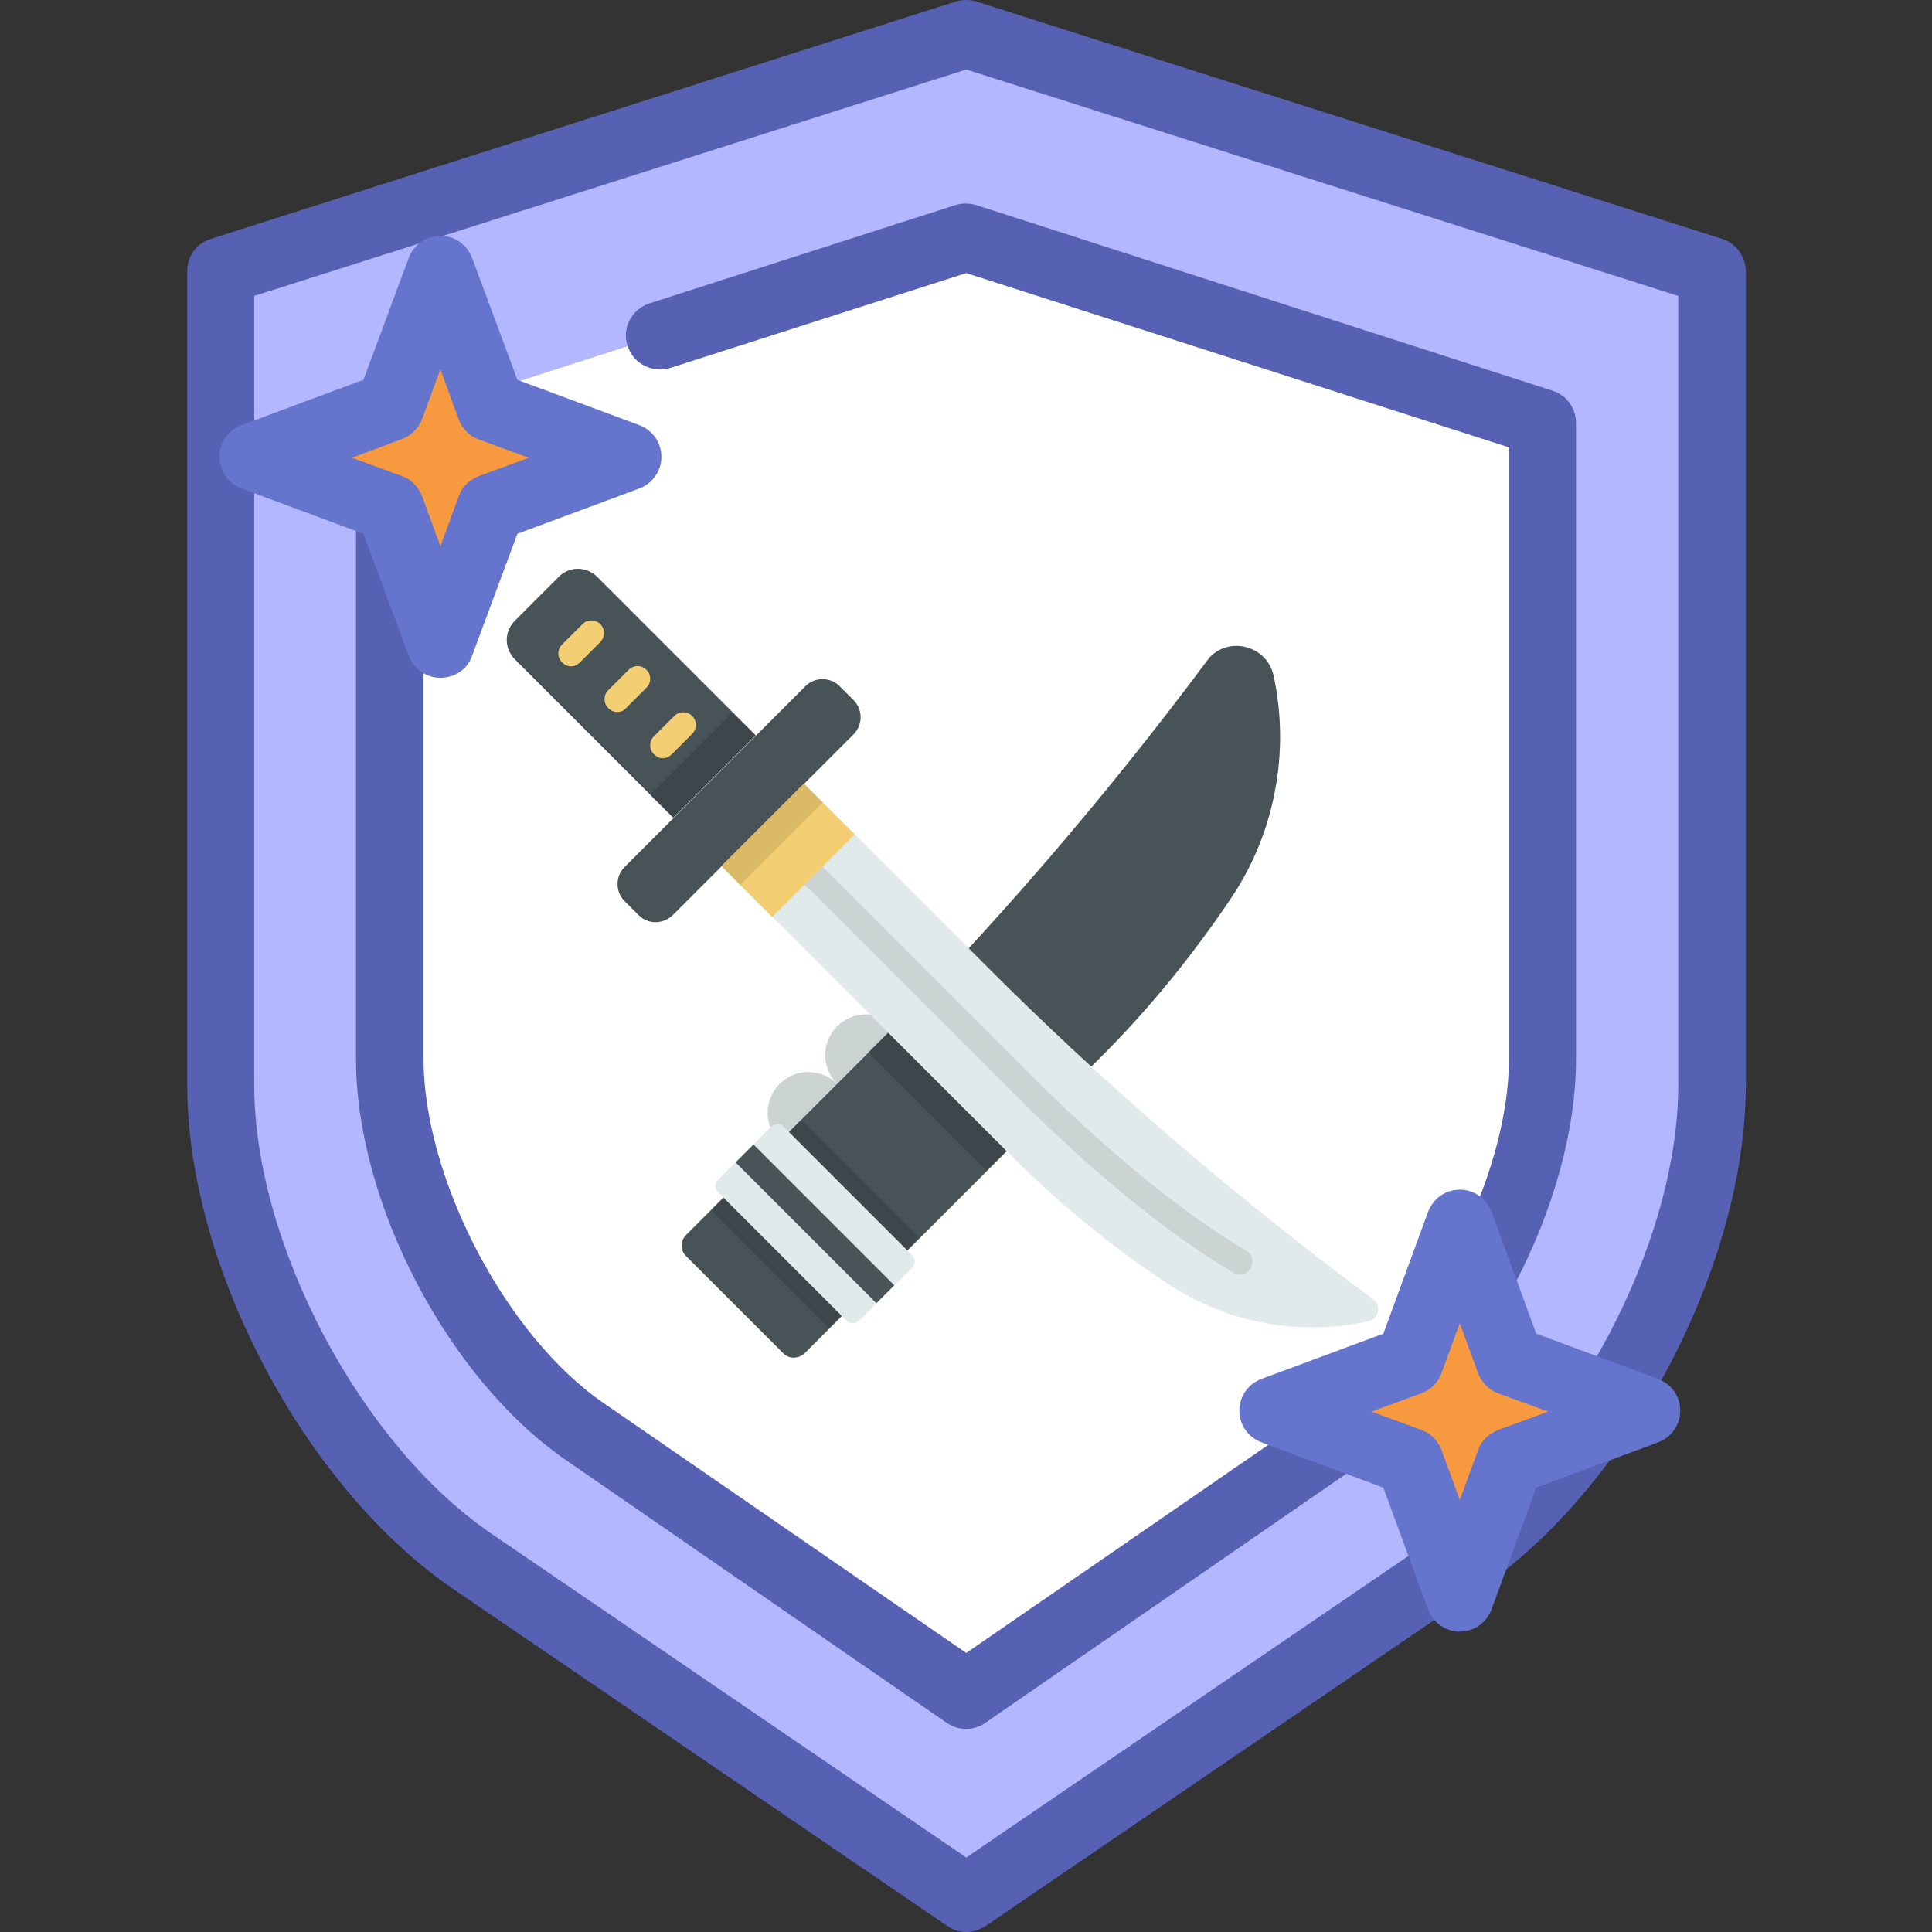 <?xml version="1.0" encoding="utf-8"?>
<!-- Generator: Adobe Illustrator 24.2.3, SVG Export Plug-In . SVG Version: 6.00 Build 0)  -->
<svg version="1.1" id="Capa_1" xmlns="http://www.w3.org/2000/svg" xmlns:xlink="http://www.w3.org/1999/xlink" x="0px" y="0px"
	 viewBox="0 0 389.1 389.1" style="enable-background:new 0 0 389.1 389.1;" xml:space="preserve">
<rect x="0" y="0" width="389.1" height="389.1" fill="#333333" stroke="none"/>
<style type="text/css">
	.st0{fill:#B2B7FF;}
	.st1{fill:#5661B3;}
	.st2{fill:#FFFFFF;}
	.st3{fill:#F6993F;}
	.st4{fill:#6574CD;}
	.st5{fill:#E1EAEA;}
	.st6{opacity:0.1;enable-background:new    ;}
	.st7{fill:#485358;}
	.st8{opacity:0.15;enable-background:new    ;}
	.st9{fill:#F3CE72;}
</style>
<path class="st0" d="M44.4,54.6L194.6,6.8l150.2,47.8v163.9c0,33.9-22.7,76.9-50.7,96l-99.4,67.8l-99.4-67.8
	c-28-19.1-50.7-62.1-50.7-96L44.4,54.6L44.4,54.6z"/>
<path class="st1" d="M194.6,389.1c-1.3,0-2.7-0.4-3.8-1.2l-99.4-67.8c-30.1-20.5-53.7-65.2-53.7-101.6V54.6c0-3,1.9-5.6,4.8-6.5
	L192.5,0.3c1.3-0.4,2.8-0.4,4.1,0l150.2,47.8c2.8,0.9,4.8,3.5,4.8,6.5v163.9c0,36.5-23.6,81.1-53.7,101.6l-99.4,67.8
	C197.2,388.7,195.9,389.1,194.6,389.1z M51.2,59.6v158.9c0,31.9,21.4,72.4,47.8,90.4l95.6,65.2l95.6-65.2
	c26.3-18,47.8-58.5,47.8-90.4V59.6L194.6,14L51.2,59.6z"/>
<path class="st2" d="M133,67.6l61.6-19.8l116.1,37.4v128.1c0,26.5-17.6,60.1-39.2,75.1l-76.8,53l-76.8-53
	c-21.7-14.9-39.2-48.6-39.2-75.1V85.1"/>
<path class="st1" d="M194.6,348.2c-1.4,0-2.7-0.4-3.9-1.2l-76.8-53c-23.6-16.3-42.2-51.7-42.2-80.7V85.1c0-3.8,3.1-6.8,6.8-6.8
	s6.8,3.1,6.8,6.8v128.1c0,24.1,16.6,55.9,36.3,69.4l73,50.3l73-50.3c19.7-13.6,36.3-45.4,36.3-69.4V90.1L194.6,55L135,74.1
	c-3.6,1.1-7.4-0.8-8.6-4.4c-1.2-3.6,0.8-7.4,4.4-8.6l61.6-19.8c1.4-0.4,2.8-0.4,4.2,0l116.1,37.4c2.8,0.9,4.7,3.5,4.7,6.5v128.1
	c0,28.9-18.5,64.4-42.2,80.7l-76.8,53C197.3,347.8,195.9,348.2,194.6,348.2z"/>
<polygon class="st3" points="88.7,54.6 98.9,82 126.3,92.2 98.9,102.3 88.7,129.7 78.6,102.3 51.2,92.2 78.6,82 "/>
<path class="st4" d="M88.7,136.5c-2.9,0-5.4-1.8-6.4-4.5l-9.1-24.5l-24.5-9.1c-2.7-1-4.5-3.5-4.5-6.4s1.8-5.4,4.5-6.4l24.5-9.1
	l9.1-24.5c1-2.7,3.5-4.5,6.4-4.5s5.4,1.8,6.4,4.5l9.1,24.5l24.5,9.1c2.7,1,4.5,3.5,4.5,6.4s-1.8,5.4-4.5,6.4l-24.5,9.1l-9.1,24.5
	C94.2,134.8,91.6,136.5,88.7,136.5z M70.9,92.2L81,95.9c1.9,0.7,3.3,2.2,4,4l3.7,10.1l3.7-10.1c0.7-1.9,2.2-3.3,4-4l10.1-3.7
	l-10.1-3.7c-1.9-0.7-3.3-2.2-4-4l-3.7-10.1L85,84.4c-0.7,1.9-2.2,3.3-4,4L70.9,92.2z"/>
<polygon class="st3" points="294,246.7 304.2,274.1 331.6,284.3 304.2,294.4 294,321.8 283.9,294.4 256.5,284.3 283.9,274.1 "/>
<path class="st4" d="M294,328.6c-2.9,0-5.4-1.8-6.4-4.5l-9-24.5l-24.5-9.1c-2.7-1-4.5-3.5-4.5-6.4s1.8-5.4,4.5-6.4l24.5-9.1l9-24.5
	c1-2.7,3.5-4.5,6.4-4.5s5.4,1.8,6.4,4.5l9,24.5l24.5,9.1c2.7,1,4.5,3.5,4.5,6.4s-1.8,5.4-4.5,6.4l-24.5,9.1l-9,24.5
	C299.4,326.8,296.9,328.6,294,328.6z M276.2,284.3l10.1,3.7c1.9,0.7,3.3,2.2,4,4l3.7,10.1l3.7-10.1c0.7-1.9,2.2-3.3,4-4l10.1-3.7
	l-10.1-3.7c-1.9-0.7-3.3-2.2-4-4l-3.7-10.1l-3.7,10.1c-0.7,1.9-2.2,3.3-4,4L276.2,284.3z"/>
<g>
	<circle class="st5" cx="162.8" cy="224.1" r="8.2"/>
	<circle class="st6" cx="162.8" cy="224.1" r="8.2"/>
	<circle class="st5" cx="174.4" cy="212.5" r="8.2"/>
	<circle class="st6" cx="174.4" cy="212.5" r="8.2"/>
	<path class="st7" d="M157.8,272.6l-19.7-19.7c-1.1-1.1-1.1-3,0-4.1l37.5-37.5c24.3-24.3,46.9-50.6,67.4-78.1
		c0.2-0.3,0.5-0.6,0.7-0.9c2-2,4.8-2.7,7.5-1.9c2.7,0.8,4.7,2.9,5.3,5.7c3.3,15.2,0.3,31.4-8.3,44.4c-7.7,11.5-16.5,22.4-26.3,32.2
		l-59.9,59.9C160.7,273.7,158.9,273.7,157.8,272.6z"/>
	<path class="st8" d="M193.8,197.8l-2.7-2.7c-5.1,5.5-10.3,10.9-15.6,16.1l-0.7,0.7l23.8,23.8l17-17
		C208.3,211.9,201,204.9,193.8,197.8z"/>
	
		<rect x="151.3" y="229.6" transform="matrix(0.707 -0.707 0.707 0.707 -126.162 188.296)" class="st8" width="25.7" height="33.6"/>
	<path class="st5" d="M183.7,255.3l-10.7,10.7c-0.7,0.7-1.8,0.7-2.5,0l-25.9-25.9c-0.7-0.7-0.7-1.8,0-2.5l10.7-10.7
		c0.7-0.7,1.8-0.7,2.5,0l25.9,25.9C184.4,253.5,184.4,254.6,183.7,255.3z"/>
	<g>
		
			<rect x="161.6" y="226.4" transform="matrix(0.707 -0.707 0.707 0.707 -126.163 188.296)" class="st7" width="5.1" height="40.1"/>
		<path class="st7" d="M103.7,132.8l31.9,31.9l16.6-16.6l-31.9-31.9c-2.2-2.2-5.7-2.2-7.8,0l-8.7,8.7
			C101.5,127.1,101.5,130.6,103.7,132.8z"/>
	</g>
	<path class="st5" d="M145.3,174.4l58.4,58.4c9.6,9.6,20.1,18.2,31.4,25.7l0,0c11.9,7.9,26.5,10.7,40.5,7.6l0,0
		c2.1-0.5,2.7-3.2,1-4.4l0,0c-27.9-20.7-54.2-43.3-78.7-67.9l-35.9-35.9L145.3,174.4z"/>
	<path class="st7" d="M128.6,184.3l-2.8-2.8c-1.9-1.9-1.9-5,0-6.9l36.4-36.4c1.9-1.9,5-1.9,6.9,0l2.8,2.8c1.9,1.9,1.9,5,0,6.9
		l-36.4,36.4C133.5,186.2,130.5,186.2,128.6,184.3z"/>
	<path class="st6" d="M249.7,256.7c-0.4,0-0.9-0.1-1.3-0.4c-13.4-7.9-28.5-20.3-45.1-36.9l-41.2-41.2c-1-1-1-2.6,0-3.6
		c1-1,2.6-1,3.6,0l41.2,41.2c16.2,16.2,31.1,28.4,44.1,36.1c1.2,0.7,1.6,2.3,0.9,3.5C251.4,256.2,250.6,256.7,249.7,256.7z"/>
	
		<rect x="147" y="164" transform="matrix(0.707 -0.707 0.707 0.707 -74.615 162.427)" class="st9" width="23.5" height="14.5"/>
	
		<rect x="129.8" y="150.8" transform="matrix(0.707 -0.707 0.707 0.707 -67.496 145.244)" class="st8" width="23.5" height="6.6"/>
	
		<rect x="143.8" y="165.4" transform="matrix(0.707 -0.707 0.707 0.707 -73.27 159.182)" class="st6" width="23.5" height="5.3"/>
	<g>
		<path class="st9" d="M133.5,152.7c-0.7,0-1.3-0.3-1.8-0.8c-1-1-1-2.6,0-3.6l4.1-4.1c1-1,2.6-1,3.6,0s1,2.6,0,3.6l-4.1,4.1
			C134.8,152.4,134.2,152.7,133.5,152.7z"/>
		<path class="st9" d="M124.3,143.4c-0.7,0-1.3-0.3-1.8-0.8c-1-1-1-2.6,0-3.6l4.1-4.1c1-1,2.6-1,3.6,0c1,1,1,2.6,0,3.6l-4.1,4.1
			C125.6,143.2,124.9,143.4,124.3,143.4z"/>
		<path class="st9" d="M115,134.2c-0.7,0-1.3-0.3-1.8-0.8c-1-1-1-2.6,0-3.6l4.1-4.1c1-1,2.6-1,3.6,0c1,1,1,2.6,0,3.6l-4.1,4.1
			C116.3,133.9,115.7,134.2,115,134.2z"/>
	</g>
</g>
</svg>
